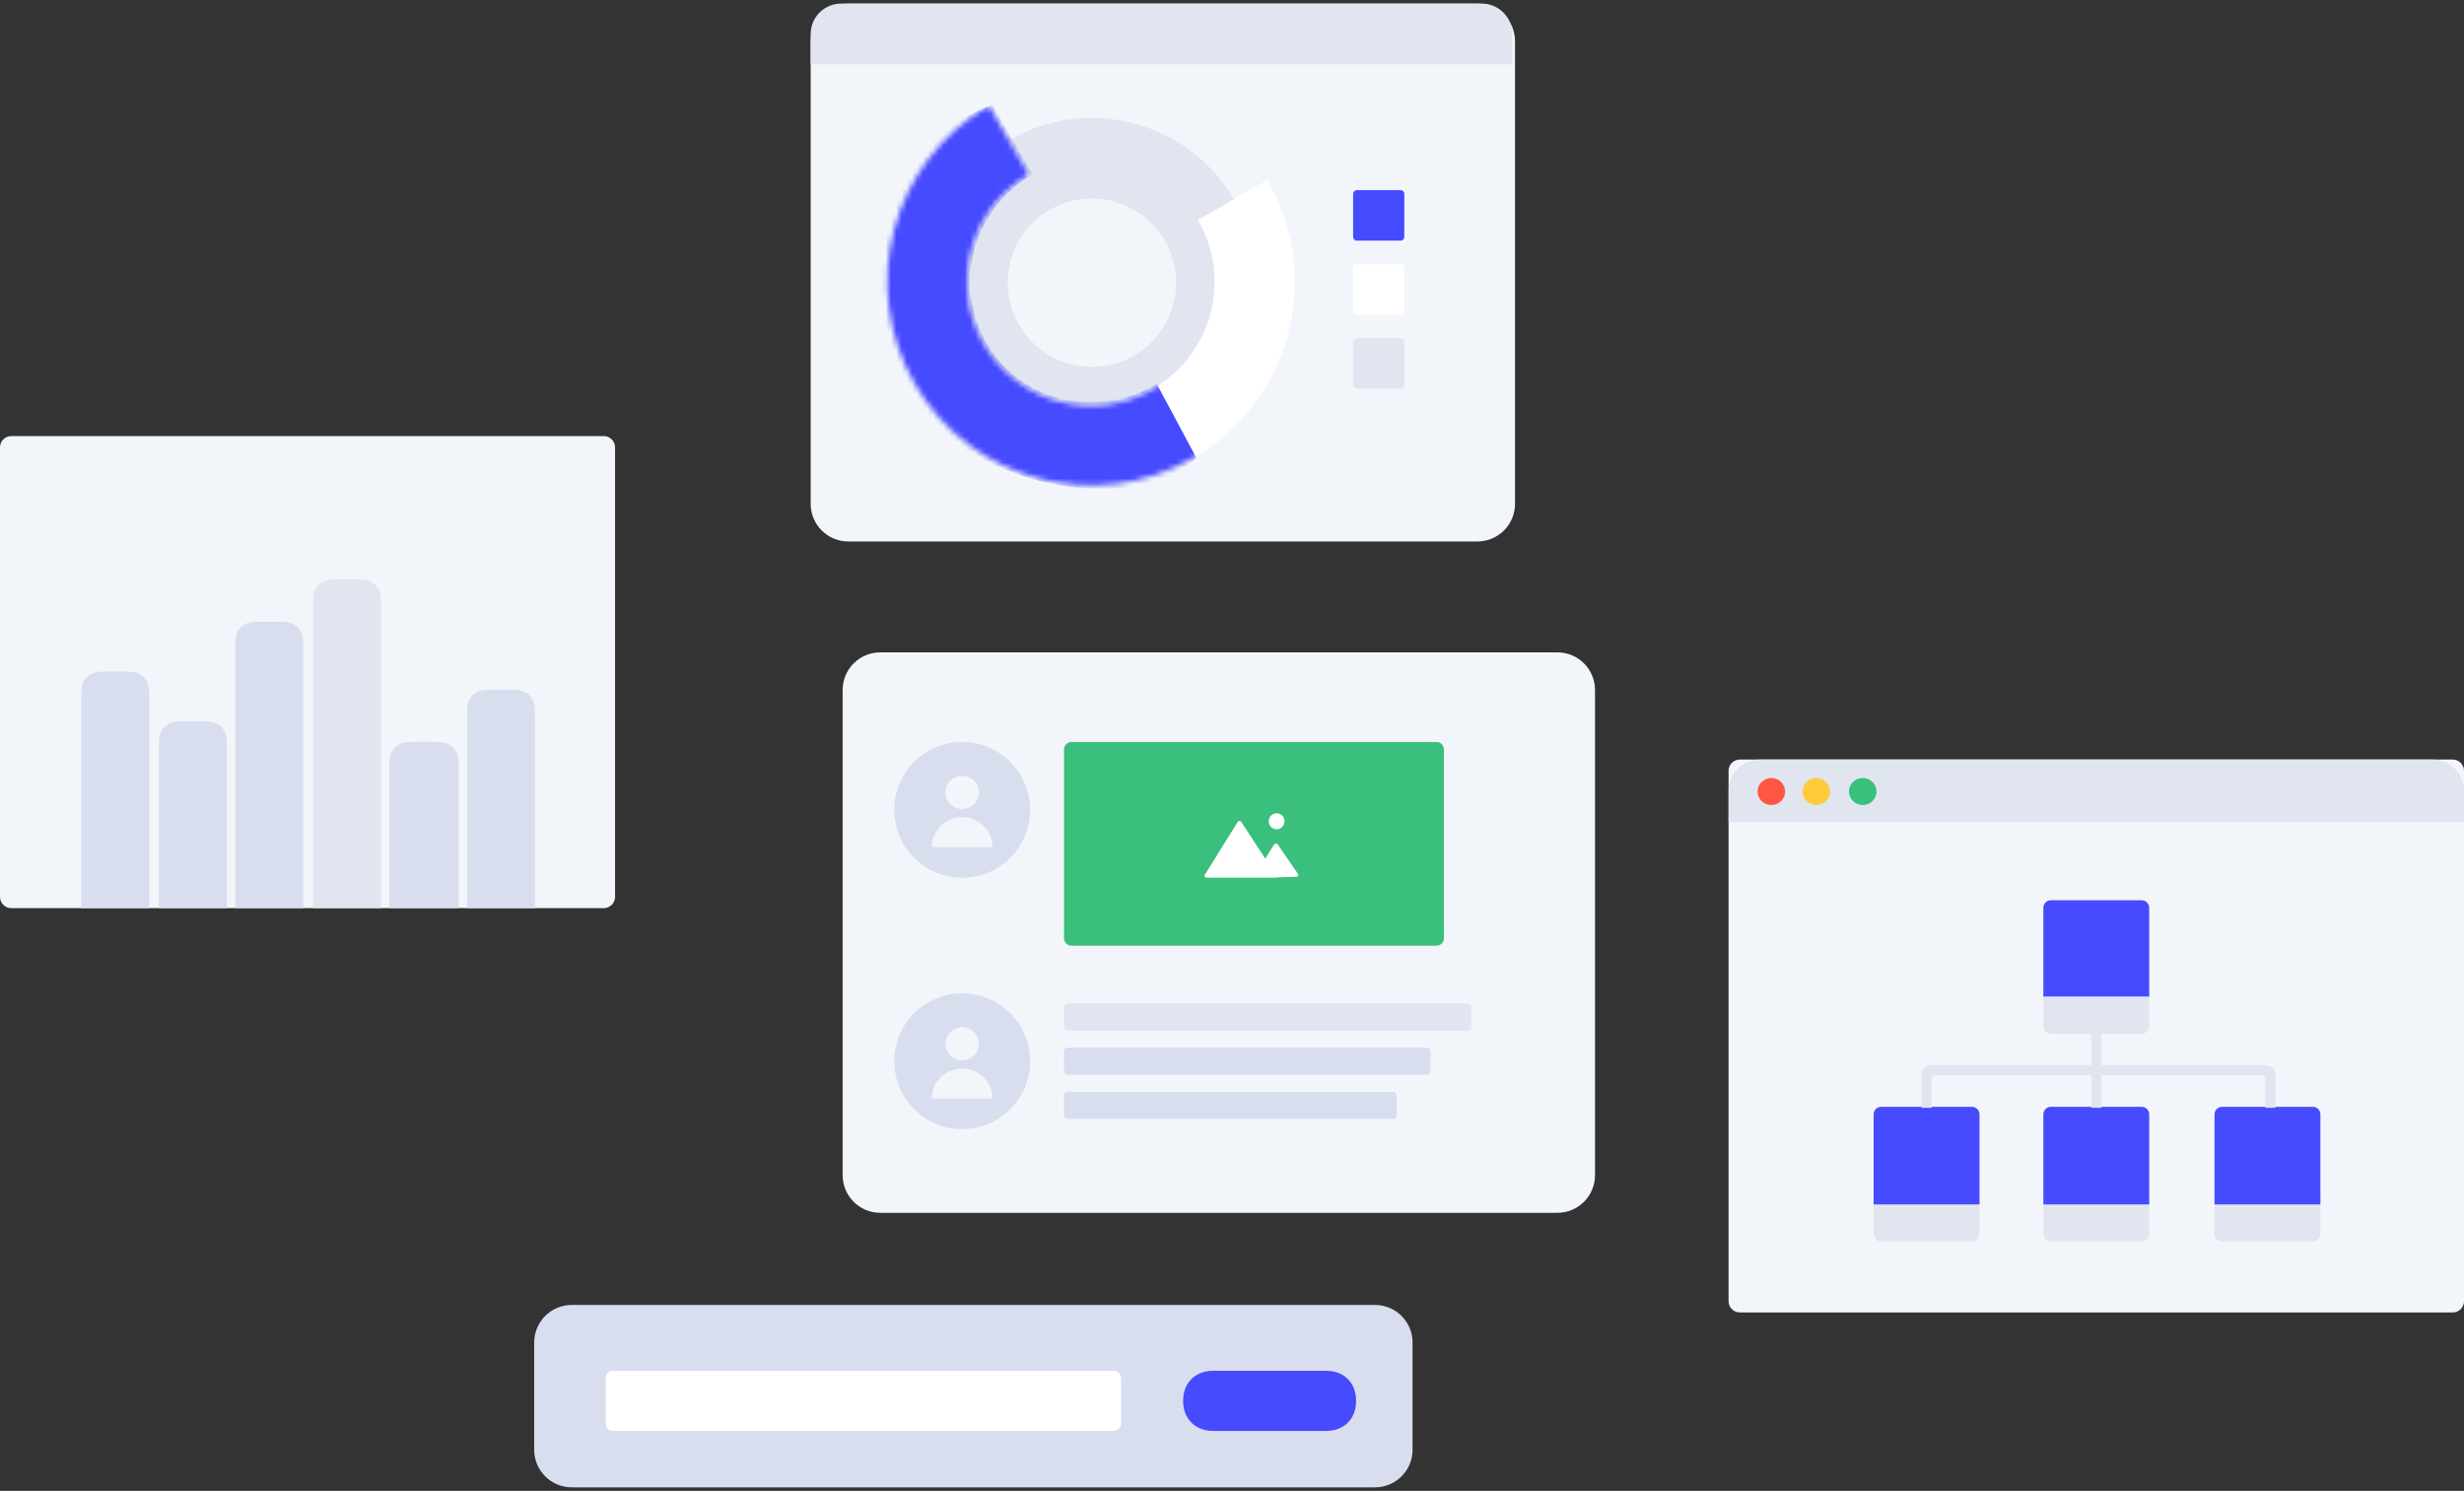 <svg width="466" height="282" viewBox="0 0 466 282" fill="none" xmlns="http://www.w3.org/2000/svg">
<rect x="0" y="0" width="466" height="282" fill="#333333" stroke="none"/>
<path d="M279.412 0.681H160.432C156.503 0.681 153.317 3.866 153.317 7.795V95.304C153.317 99.233 156.503 102.418 160.432 102.418H279.412C283.341 102.418 286.526 99.233 286.526 95.304V7.795C286.526 3.866 283.341 0.681 279.412 0.681Z" fill="#F2F6FB"/>
<path d="M222.082 80.467C236.986 71.862 242.091 52.8 233.484 37.892C224.876 22.983 205.816 17.873 190.912 26.479C176.007 35.084 170.902 54.145 179.51 69.054C188.117 83.962 207.177 89.072 222.082 80.467ZM214.456 67.258C206.844 71.652 197.11 69.043 192.715 61.429C188.319 53.816 190.926 44.082 198.538 39.687C206.149 35.293 215.883 37.902 220.278 45.516C224.674 53.129 222.067 62.863 214.456 67.258Z" fill="#E1E5F0"/>
<path d="M187.058 19.928C168.632 30.566 162.321 54.132 172.962 72.562C183.603 90.993 207.167 97.31 225.593 86.672C244.018 76.033 250.329 52.468 239.689 34.038L226.572 41.61C233.03 52.795 229.2 67.096 218.018 73.552C206.836 80.008 192.536 76.174 186.078 64.99C179.621 53.805 183.451 39.504 194.633 33.048L187.058 19.928Z" fill="white"/>
<mask id="mask0_839_9377" style="mask-type:luminance" maskUnits="userSpaceOnUse" x="167" y="19" width="78" height="73">
<path d="M187.058 19.927C168.632 30.566 162.321 54.13 172.962 72.561C183.603 90.992 207.166 97.309 225.592 86.671C244.018 76.032 250.329 52.467 239.688 34.037L226.572 41.609C233.03 52.794 229.2 67.095 218.018 73.551C206.836 80.007 192.536 76.173 186.078 64.989C179.621 53.804 183.451 39.503 194.633 33.047L187.058 19.927Z" fill="white"/>
</mask>
<g mask="url(#mask0_839_9377)">
<path d="M187.719 19.843C167.299 26.788 160.56 55.05 171.201 73.48C181.842 91.911 214.239 98.342 226.253 86.586L218.769 72.626C207.537 79.111 193.107 76.141 186.649 64.956C180.192 53.771 184.062 39.447 195.294 32.962L187.719 19.843Z" fill="#474BFF"/>
</g>
<path d="M264.878 35.958H256.618C256.225 35.958 255.906 36.276 255.906 36.669V44.813C255.906 45.206 256.225 45.524 256.618 45.524H264.878C265.271 45.524 265.59 45.206 265.59 44.813V36.669C265.59 36.276 265.271 35.958 264.878 35.958Z" fill="#474BFF"/>
<path d="M264.878 49.966H256.618C256.225 49.966 255.906 50.284 255.906 50.677V58.821C255.906 59.213 256.225 59.532 256.618 59.532H264.878C265.271 59.532 265.59 59.213 265.59 58.821V50.677C265.59 50.284 265.271 49.966 264.878 49.966Z" fill="white"/>
<path d="M264.878 63.973H256.618C256.225 63.973 255.906 64.291 255.906 64.684V72.827C255.906 73.22 256.225 73.539 256.618 73.539H264.878C265.271 73.539 265.59 73.22 265.59 72.827V64.684C265.59 64.291 265.271 63.973 264.878 63.973Z" fill="#E1E5F0"/>
<path d="M153.317 6.434C153.317 3.257 155.894 0.681 159.072 0.681H280.248C283.426 0.681 286.003 3.256 286.003 6.434V12.188H153.317V6.434Z" fill="#E1E5F0"/>
<path d="M463.866 143.668H329.046C327.867 143.668 326.912 144.624 326.912 145.802V246.117C326.912 247.296 327.867 248.251 329.046 248.251H463.866C465.045 248.251 466 247.296 466 246.117V145.802C466 144.624 465.045 143.668 463.866 143.668Z" fill="#F2F6FB"/>
<path d="M386.443 186.686H406.469V194.132C406.469 194.919 405.831 195.558 405.045 195.558H387.867C387.08 195.558 386.443 194.92 386.443 194.132V186.686Z" fill="#E1E5F0"/>
<path d="M354.345 225.938H374.372V233.384C374.372 234.171 373.734 234.81 372.948 234.81H355.769C354.983 234.81 354.345 234.172 354.345 233.384V225.938Z" fill="#E1E5F0"/>
<path d="M386.443 225.938H406.469V233.384C406.469 234.171 405.831 234.81 405.045 234.81H387.867C387.08 234.81 386.443 234.172 386.443 233.384V225.938Z" fill="#E1E5F0"/>
<path d="M418.814 225.938H438.841V233.384C438.841 234.171 438.203 234.81 437.417 234.81H420.238C419.452 234.81 418.814 234.172 418.814 233.384V225.938Z" fill="#E1E5F0"/>
<path d="M386.443 171.705C386.443 170.921 387.081 170.285 387.867 170.285H405.045C405.831 170.285 406.469 170.922 406.469 171.705V188.482H386.443V171.705ZM354.345 210.781C354.345 209.993 354.983 209.355 355.769 209.355H372.948C373.734 209.355 374.372 209.99 374.372 210.781V227.819H354.345V210.781ZM386.443 210.781C386.443 209.993 387.081 209.355 387.867 209.355H405.045C405.831 209.355 406.469 209.99 406.469 210.781V227.819H386.443V210.781ZM418.814 210.781C418.814 209.993 419.452 209.355 420.238 209.355H437.417C438.203 209.355 438.841 209.99 438.841 210.781V227.819H418.814V210.781Z" fill="#474BFF"/>
<path d="M428.416 209.537V208.426V204.064C428.416 203.674 428.099 203.354 427.707 203.354H366.027C365.636 203.354 365.319 203.673 365.319 204.066V209.537H363.398V203.252C363.398 202.269 364.197 201.472 365.18 201.472H428.554C429.539 201.472 430.336 202.265 430.336 203.251V205.373V209.537H428.416Z" fill="#E1E5F0"/>
<path d="M397.416 195.557H395.496V209.537H397.416V195.557Z" fill="#E1E5F0"/>
<path d="M326.912 149.584C326.912 146.317 329.558 143.669 332.827 143.669H460.085C463.352 143.669 466 146.316 466 149.584V155.498H326.912V149.584Z" fill="#E1E5F0"/>
<path d="M335.004 152.271C336.444 152.271 337.611 151.128 337.611 149.717C337.611 148.307 336.444 147.163 335.004 147.163C333.565 147.163 332.398 148.307 332.398 149.717C332.398 151.128 333.565 152.271 335.004 152.271Z" fill="#FF5645"/>
<path d="M343.509 152.271C344.948 152.271 346.115 151.128 346.115 149.717C346.115 148.307 344.948 147.163 343.509 147.163C342.07 147.163 340.903 148.307 340.903 149.717C340.903 151.128 342.07 152.271 343.509 152.271Z" fill="#FFCB3D"/>
<path d="M352.288 152.271C353.727 152.271 354.894 151.128 354.894 149.717C354.894 148.307 353.727 147.163 352.288 147.163C350.848 147.163 349.681 148.307 349.681 149.717C349.681 151.128 350.848 152.271 352.288 152.271Z" fill="#3ABF7C"/>
<path d="M114.188 82.486H2.134C0.956 82.486 0 83.442 0 84.621V169.639C0 170.818 0.956 171.773 2.134 171.773H114.188C115.367 171.773 116.322 170.818 116.322 169.639V84.621C116.322 83.442 115.367 82.486 114.188 82.486Z" fill="#F2F6FB"/>
<path d="M92.891 130.458H96.619C98.205 130.458 98.78 130.623 99.36 130.933C99.939 131.243 100.394 131.698 100.704 132.278C101.014 132.858 101.18 133.433 101.18 135.018V171.773H88.331V135.018C88.331 133.433 88.496 132.858 88.806 132.278C89.117 131.698 89.571 131.243 90.151 130.933C90.731 130.623 91.306 130.458 92.891 130.458Z" fill="#D8DEED"/>
<path d="M78.208 140.328H82.165C83.751 140.328 84.326 140.493 84.906 140.803C85.485 141.113 85.94 141.568 86.25 142.148C86.56 142.728 86.725 143.303 86.725 144.888V171.774H73.648V144.888C73.648 143.303 73.813 142.728 74.123 142.148C74.433 141.568 74.888 141.113 75.468 140.803C76.047 140.493 76.622 140.328 78.208 140.328Z" fill="#D8DEED"/>
<path d="M63.754 109.571H67.481C69.067 109.571 69.642 109.736 70.222 110.046C70.802 110.356 71.256 110.811 71.566 111.391C71.876 111.971 72.042 112.546 72.042 114.131V171.774H59.193V114.131C59.193 112.546 59.358 111.971 59.669 111.391C59.978 110.811 60.434 110.356 61.013 110.046C61.593 109.736 62.168 109.571 63.754 109.571Z" fill="#E1E5F0"/>
<path d="M49.07 117.605H52.798C54.383 117.605 54.959 117.771 55.538 118.081C56.118 118.391 56.573 118.846 56.883 119.425C57.193 120.005 57.358 120.58 57.358 122.166V171.774H44.51V122.166C44.51 120.58 44.675 120.005 44.985 119.425C45.295 118.846 45.75 118.391 46.33 118.081C46.909 117.771 47.484 117.605 49.07 117.605Z" fill="#D8DEED"/>
<path d="M34.616 136.427H38.343C39.929 136.427 40.504 136.592 41.084 136.902C41.663 137.212 42.118 137.667 42.428 138.247C42.739 138.826 42.904 139.401 42.904 140.987V171.774H30.055V140.987C30.055 139.401 30.221 138.826 30.53 138.247C30.841 137.667 31.296 137.212 31.875 136.902C32.455 136.592 33.03 136.427 34.616 136.427Z" fill="#D8DEED"/>
<path d="M19.932 127.016H23.66C25.245 127.016 25.82 127.181 26.4 127.491C26.98 127.801 27.435 128.256 27.745 128.835C28.055 129.415 28.22 129.99 28.22 131.576V171.774H15.372V131.576C15.372 129.99 15.537 129.415 15.847 128.835C16.157 128.256 16.612 127.801 17.192 127.491C17.771 127.181 18.346 127.016 19.932 127.016Z" fill="#D8DEED"/>
<path d="M260.035 246.829H108.141C104.211 246.829 101.026 250.014 101.026 253.944V274.22C101.026 278.149 104.211 281.334 108.141 281.334H260.035C263.965 281.334 267.15 278.149 267.15 274.22V253.944C267.15 250.014 263.965 246.829 260.035 246.829Z" fill="#D8DEED"/>
<path d="M229.443 259.279H250.786C251.923 259.279 252.934 259.533 253.777 259.997C254.62 260.462 255.296 261.137 255.76 261.98C256.224 262.823 256.478 263.834 256.478 264.971C256.478 266.107 256.224 267.119 255.76 267.962C255.296 268.805 254.62 269.48 253.777 269.945C252.934 270.409 251.923 270.663 250.786 270.663H229.443C228.306 270.663 227.295 270.409 226.452 269.945C225.609 269.48 224.934 268.805 224.469 267.962C224.005 267.119 223.751 266.107 223.751 264.971C223.751 263.834 224.005 262.823 224.469 261.98C224.934 261.137 225.609 260.462 226.452 259.997C227.295 259.533 228.306 259.279 229.443 259.279Z" fill="#474BFF"/>
<path d="M210.59 259.279H115.967C115.181 259.279 114.544 259.916 114.544 260.702V269.24C114.544 270.025 115.181 270.663 115.967 270.663H210.59C211.375 270.663 212.012 270.025 212.012 269.24V260.702C212.012 259.916 211.375 259.279 210.59 259.279Z" fill="white"/>
<path d="M294.54 123.396H166.479C162.55 123.396 159.364 126.582 159.364 130.511V222.288C159.364 226.217 162.55 229.403 166.479 229.403H294.54C298.469 229.403 301.654 226.217 301.654 222.288V130.511C301.654 126.582 298.469 123.396 294.54 123.396Z" fill="#F2F6FB"/>
<path d="M181.971 166.038C174.88 166.038 169.132 160.285 169.132 153.189C169.132 146.093 174.88 140.34 181.971 140.34C189.061 140.34 194.809 146.093 194.809 153.189C194.809 160.285 189.061 166.038 181.971 166.038ZM181.964 153.015C183.712 153.015 185.13 151.616 185.13 149.89C185.13 148.164 183.712 146.764 181.964 146.764C180.216 146.764 178.798 148.164 178.798 149.89C178.798 151.616 180.216 153.015 181.964 153.015ZM181.964 154.578C178.795 154.578 176.226 157.114 176.226 160.243H187.702C187.702 157.114 185.133 154.578 181.964 154.578ZM181.971 213.58C174.88 213.58 169.132 207.828 169.132 200.731C169.132 193.635 174.88 187.882 181.971 187.882C189.061 187.882 194.809 193.635 194.809 200.731C194.809 207.828 189.061 213.58 181.971 213.58ZM181.964 200.558C183.712 200.558 185.13 199.158 185.13 197.432C185.13 195.706 183.712 194.307 181.964 194.307C180.216 194.307 178.798 195.706 178.798 197.432C178.798 199.158 180.216 200.558 181.964 200.558ZM181.964 202.12C178.795 202.12 176.226 204.657 176.226 207.785H187.702C187.702 204.657 185.133 202.12 181.964 202.12ZM201.94 198.161H269.844C270.237 198.161 270.556 198.48 270.556 198.873V202.59C270.556 202.983 270.237 203.301 269.844 203.301H201.94C201.547 203.301 201.228 202.983 201.228 202.59V198.873C201.228 198.48 201.547 198.161 201.94 198.161ZM201.94 206.513H263.425C263.818 206.513 264.137 206.832 264.137 207.225V210.942C264.137 211.335 263.818 211.653 263.425 211.653H201.94C201.547 211.653 201.228 211.335 201.228 210.942V207.225C201.228 206.832 201.547 206.513 201.94 206.513Z" fill="#D8DEED"/>
<path d="M271.662 140.341H202.652C201.866 140.341 201.229 140.978 201.229 141.764V177.466C201.229 178.251 201.866 178.888 202.652 178.888H271.662C272.448 178.888 273.085 178.251 273.085 177.466V141.764C273.085 140.978 272.448 140.341 271.662 140.341Z" fill="#3ABF7C"/>
<path fill-rule="evenodd" clip-rule="evenodd" d="M237.734 166.007L237.06 166.016L237.065 166.007H228.235C227.84 166.007 227.688 165.739 227.896 165.404L234.031 155.545C234.239 155.212 234.583 155.21 234.799 155.536L239.296 162.415L240.913 159.811C241.12 159.478 241.467 159.467 241.693 159.795L245.441 165.243C245.665 165.568 245.53 165.841 245.133 165.853L242.01 165.95L241.495 165.957L241.524 166.007C241.524 166.007 241.206 166.007 240.811 166.007H237.734ZM241.436 156.856C240.61 156.856 239.939 156.179 239.939 155.344C239.939 154.51 240.61 153.833 241.436 153.833C242.263 153.833 242.934 154.51 242.934 155.344C242.934 156.179 242.263 156.856 241.436 156.856Z" fill="white"/>
<path d="M277.548 189.808H201.94C201.547 189.808 201.229 190.126 201.229 190.519V194.236C201.229 194.629 201.547 194.947 201.94 194.947H277.548C277.941 194.947 278.259 194.629 278.259 194.236V190.519C278.259 190.126 277.941 189.808 277.548 189.808Z" fill="#E1E5F0"/>
</svg>
